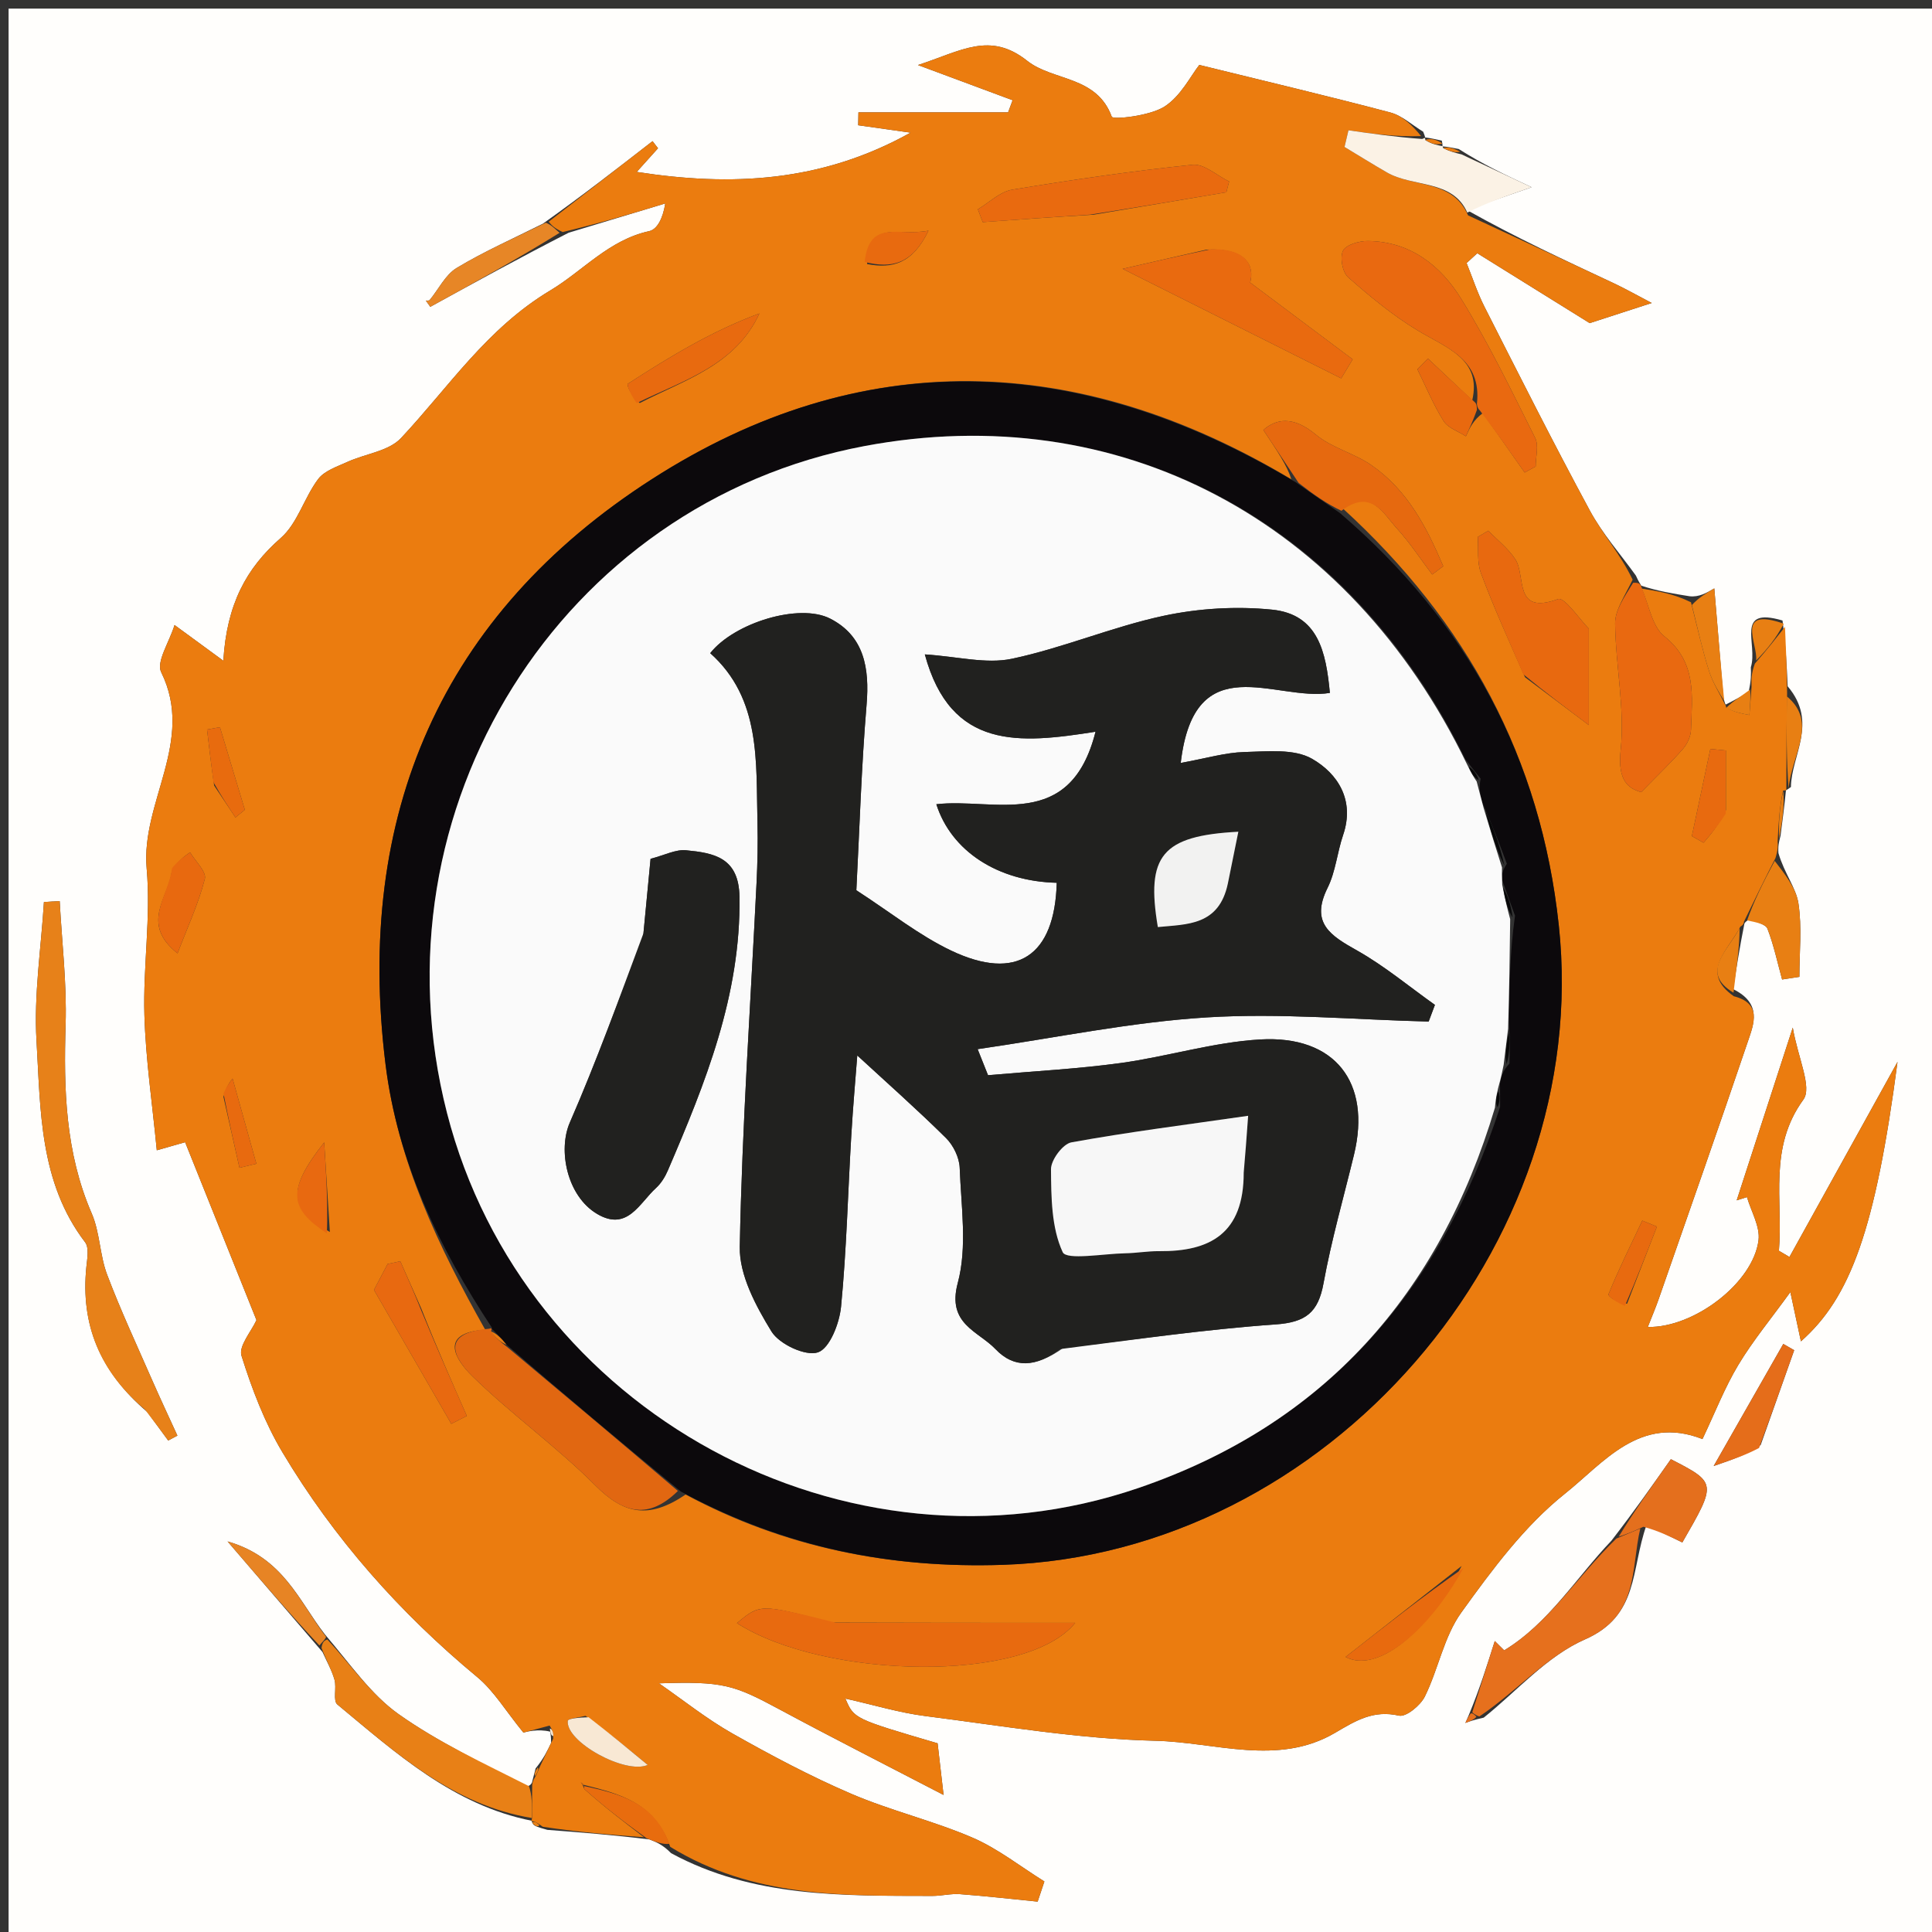 <svg version="1.1" id="Layer_1" xmlns="http://www.w3.org/2000/svg" xmlns:xlink="http://www.w3.org/1999/xlink" x="0px" y="0px"
	 width="100%" viewBox="0 0 225 225" enable-background="new 0 0 225 225" xml:space="preserve">
<rect x="0" y="0" width="225" height="225" fill="#333333" stroke="none"/>
<path fill="#FFFEFC" opacity="1" stroke="none" 
	d="
M1,84 
	C1,56 1,28.5 1,1 
	C76,1 151,1 226,1 
	C226,76 226,151 226,226 
	C151,226 76,226 1,226 
	C1,178.833 1,131.667 1,84 
M167.912,16.38 
	C167.263,16.234 166.614,16.089 165.958,16.003 
	C165.958,16.003 166.016,16.015 165.742,15.339 
	C164.471,14.572 163.29,13.462 161.913,13.098 
	C154.678,11.186 147.393,9.463 139.67,7.562 
	C138.682,8.81 137.52,11.196 135.611,12.416 
	C133.904,13.508 129.612,13.962 129.475,13.591 
	C127.713,8.79 122.632,9.461 119.635,7.086 
	C115.281,3.636 111.973,5.921 106.906,7.574 
	C111.503,9.283 114.716,10.478 117.928,11.672 
	C117.753,12.144 117.577,12.616 117.402,13.088 
	C111.592,13.088 105.782,13.088 99.972,13.088 
	C99.963,13.587 99.954,14.087 99.945,14.586 
	C101.842,14.854 103.74,15.122 106.045,15.448 
	C95.673,21.237 85.143,21.732 74.154,20.022 
	C74.941,19.147 75.787,18.207 76.633,17.266 
	C76.421,16.991 76.208,16.716 75.995,16.44 
	C71.964,19.567 67.933,22.694 63.233,26.046 
	C59.868,27.738 56.405,29.266 53.188,31.203 
	C51.867,31.999 51.083,33.682 50.037,34.947 
	C49.967,35.032 49.745,34.991 49.593,35.008 
	C49.679,35.128 49.765,35.248 50.112,35.734 
	C55.212,32.934 60.357,30.11 66.222,27.104 
	C69.975,25.967 73.727,24.83 77.479,23.693 
	C77.187,25.517 76.505,26.722 75.604,26.918 
	C70.91,27.942 67.897,31.542 64.096,33.818 
	C56.7,38.244 52.273,45.072 46.701,51.022 
	C45.27,52.55 42.548,52.84 40.463,53.793 
	C39.256,54.345 37.782,54.822 37.049,55.799 
	C35.425,57.963 34.652,60.946 32.705,62.649 
	C28.651,66.194 26.409,70.4 26.01,76.95 
	C23.815,75.344 22.386,74.298 20.327,72.79 
	C19.705,74.812 18.173,77.076 18.772,78.288 
	C22.741,86.325 16.388,93.415 17.082,101.157 
	C17.587,106.789 16.65,112.536 16.817,118.218 
	C16.969,123.397 17.74,128.557 18.261,133.961 
	C18.963,133.761 20.412,133.349 21.56,133.022 
	C24.451,140.231 27.242,147.189 29.868,153.738 
	C29.275,155.051 27.771,156.76 28.124,157.888 
	C29.338,161.76 30.82,165.657 32.892,169.131 
	C38.886,179.181 46.56,187.836 55.59,195.322 
	C57.529,196.93 58.884,199.242 60.954,201.775 
	C61.293,201.685 62.652,201.322 64.062,201.664 
	C64.115,201.894 64.168,202.123 64.185,202.971 
	C63.754,203.883 63.323,204.796 62.376,205.95 
	C62.287,206.296 62.198,206.642 61.99,207.454 
	C61.99,207.454 61.976,207.936 61.236,208.097 
	C56.259,205.311 51.019,202.895 46.396,199.61 
	C43.199,197.34 40.854,193.871 37.824,190.324 
	C34.818,186.475 33.008,181.388 26.5,179.513 
	C30.518,184.195 33.797,188.015 37.561,192.396 
	C38.04,193.47 38.642,194.509 38.958,195.629 
	C39.221,196.561 38.756,198.063 39.286,198.501 
	C46.134,204.173 52.785,210.23 61.949,212.05 
	C61.949,212.05 61.855,212.088 62.106,212.474 
	C62.347,212.701 62.632,212.79 63.749,213.106 
	C67.501,213.393 71.253,213.681 75.636,214.219 
	C76.406,214.52 77.177,214.82 78.155,215.82 
	C87.715,221.008 98.166,220.771 108.57,220.8 
	C109.648,220.803 110.737,220.512 111.803,220.592 
	C114.822,220.817 117.831,221.163 120.844,221.462 
	C121.106,220.679 121.368,219.896 121.629,219.113 
	C118.84,217.38 116.209,215.281 113.226,213.999 
	C108.648,212.03 103.722,210.873 99.142,208.908 
	C94.394,206.871 89.8,204.427 85.296,201.882 
	C82.303,200.19 79.587,198.006 76.747,196.042 
	C84.216,195.783 85.482,196.226 90.767,199.068 
	C97.031,202.436 103.377,205.652 109.888,209.039 
	C109.6,206.549 109.394,204.767 109.193,203.025 
	C99.451,200.163 99.451,200.163 98.455,197.817 
	C101.795,198.564 104.743,199.467 107.757,199.851 
	C116.68,200.985 125.614,202.518 134.572,202.73 
	C141.521,202.895 148.828,205.721 155.493,201.798 
	C157.93,200.365 159.945,199.127 162.927,199.803 
	C163.751,199.989 165.424,198.616 165.937,197.578 
	C167.513,194.383 168.157,190.603 170.186,187.786 
	C173.764,182.816 177.547,177.7 182.273,173.937 
	C186.727,170.39 190.989,164.729 198.269,167.595 
	C199.725,164.529 200.852,161.613 202.435,158.971 
	C204.123,156.156 206.243,153.6 208.504,150.475 
	C208.954,152.573 209.32,154.28 209.734,156.213 
	C215.507,151.119 218.408,143.207 220.984,123.668 
	C216.789,131.242 212.594,138.815 208.399,146.388 
	C207.99,146.147 207.581,145.905 207.173,145.664 
	C207.654,139.761 205.93,133.679 210.021,128.059 
	C211.064,126.626 209.388,123.214 208.785,119.677 
	C206.281,127.391 204.268,133.59 202.255,139.79 
	C202.654,139.664 203.053,139.539 203.452,139.414 
	C203.936,141.09 204.994,142.838 204.798,144.43 
	C204.187,149.377 197.314,154.646 191.902,154.54 
	C192.347,153.403 192.798,152.355 193.172,151.281 
	C196.662,141.264 200.182,131.257 203.583,121.21 
	C204.249,119.245 205.226,116.862 201.842,115.194 
	C202.214,112.795 202.585,110.397 203.13,107.685 
	C203.13,107.685 203.103,107.328 203.832,107.051 
	C204.526,107.412 205.628,107.616 205.839,108.164 
	C206.574,110.069 207,112.093 207.544,114.072 
	C208.215,113.969 208.885,113.866 209.556,113.762 
	C209.556,110.904 209.87,107.998 209.444,105.204 
	C209.167,103.389 207.812,101.737 207.118,99.358 
	C207.086,98.909 207.055,98.459 207.359,97.338 
	C207.589,95.567 207.819,93.797 207.994,92.011 
	C207.994,92.011 208.033,92.052 208.572,91.652 
	C208.609,87.966 211.782,84.157 208.19,79.925 
	C208.087,77.618 207.983,75.312 207.591,72.263 
	C201.964,70.616 204.757,75.017 203.901,77.711 
	C203.929,78.472 203.957,79.233 203.63,80.622 
	C202.736,81.124 201.842,81.626 200.975,82.054 
	C200.975,82.054 200.897,82.042 200.706,81.229 
	C200.354,77.012 200.003,72.796 199.647,68.525 
	C198.764,69.041 197.869,69.564 196.768,69.439 
	C194.91,69.141 193.051,68.844 191.136,68.208 
	C191.036,67.987 190.87,67.839 190.518,67.038 
	C188.711,64.52 186.612,62.16 185.15,59.456 
	C180.918,51.626 176.916,43.67 172.884,35.733 
	C172.055,34.101 171.487,32.337 170.799,30.634 
	C171.214,30.253 171.63,29.872 172.045,29.491 
	C176.388,32.192 180.731,34.893 185.135,37.632 
	C186.993,37.029 189.324,36.273 192.361,35.287 
	C190.638,34.386 189.316,33.633 187.943,32.988 
	C182.294,30.335 176.63,27.714 170.793,24.438 
	C173.021,23.663 175.248,22.889 178.369,21.803 
	C175.251,20.342 172.733,19.161 169.883,17.354 
	C169.239,17.224 168.594,17.094 167.971,17.043 
	C167.971,17.043 168.053,17.036 167.912,16.38 
M172.795,200.035 
	C176.691,196.923 180.169,192.86 184.581,190.926 
	C190.914,188.149 189.903,182.783 191.755,177.605 
	C193.144,178.282 194.533,178.959 195.924,179.632 
	C199.924,172.69 199.924,172.69 194.589,169.938 
	C192.464,172.953 190.334,175.976 187.666,179.428 
	C183.553,183.743 180.335,189.076 175.176,192.2 
	C174.811,191.838 174.446,191.476 174.081,191.114 
	C173.207,193.882 172.332,196.651 171.062,199.725 
	C170.927,200.035 170.791,200.345 170.656,200.655 
	C171.138,200.477 171.62,200.298 172.795,200.035 
M17.153,164.443 
	C17.965,165.55 18.777,166.657 19.589,167.764 
	C19.946,167.574 20.303,167.383 20.661,167.193 
	C19.675,165.031 18.661,162.882 17.709,160.706 
	C15.928,156.634 14.046,152.598 12.475,148.445 
	C11.613,146.166 11.641,143.531 10.679,141.311 
	C7.605,134.221 7.41,126.85 7.642,119.306 
	C7.789,114.529 7.207,109.729 6.952,104.939 
	C6.34,104.975 5.728,105.01 5.117,105.046 
	C4.787,110.433 3.932,115.851 4.251,121.199 
	C4.732,129.283 4.565,137.667 9.914,144.675 
	C10.402,145.314 10.152,146.612 10.055,147.584 
	C9.399,154.194 11.543,159.649 17.153,164.443 
M205.048,168.281 
	C206.348,164.601 207.649,160.922 208.95,157.243 
	C208.527,157 208.104,156.758 207.681,156.515 
	C205.193,160.879 202.705,165.243 199.576,170.729 
	C202.057,169.876 203.364,169.426 205.048,168.281 
z"/>
<path fill="#EB7C0F" opacity="1" stroke="none" 
	d="
M207.023,98.01 
	C207.055,98.459 207.086,98.909 206.769,99.933 
	C205.315,102.781 204.209,105.055 203.103,107.328 
	C203.103,107.328 203.13,107.685 202.685,107.916 
	C201.221,110.735 197.935,113.233 201.922,116.023 
	C205.226,116.862 204.249,119.245 203.583,121.21 
	C200.182,131.257 196.662,141.264 193.172,151.281 
	C192.798,152.355 192.347,153.403 191.902,154.54 
	C197.314,154.646 204.187,149.377 204.798,144.43 
	C204.994,142.838 203.936,141.09 203.452,139.414 
	C203.053,139.539 202.654,139.664 202.255,139.79 
	C204.268,133.59 206.281,127.391 208.785,119.677 
	C209.388,123.214 211.064,126.626 210.021,128.059 
	C205.93,133.679 207.654,139.761 207.173,145.664 
	C207.581,145.905 207.99,146.147 208.399,146.388 
	C212.594,138.815 216.789,131.242 220.984,123.668 
	C218.408,143.207 215.507,151.119 209.734,156.213 
	C209.32,154.28 208.954,152.573 208.504,150.475 
	C206.243,153.6 204.123,156.156 202.435,158.971 
	C200.852,161.613 199.725,164.529 198.269,167.595 
	C190.989,164.729 186.727,170.39 182.273,173.937 
	C177.547,177.7 173.764,182.816 170.186,187.786 
	C168.157,190.603 167.513,194.383 165.937,197.578 
	C165.424,198.616 163.751,199.989 162.927,199.803 
	C159.945,199.127 157.93,200.365 155.493,201.798 
	C148.828,205.721 141.521,202.895 134.572,202.73 
	C125.614,202.518 116.68,200.985 107.757,199.851 
	C104.743,199.467 101.795,198.564 98.455,197.817 
	C99.451,200.163 99.451,200.163 109.193,203.025 
	C109.394,204.767 109.6,206.549 109.888,209.039 
	C103.377,205.652 97.031,202.436 90.767,199.068 
	C85.482,196.226 84.216,195.783 76.747,196.042 
	C79.587,198.006 82.303,200.19 85.296,201.882 
	C89.8,204.427 94.394,206.871 99.142,208.908 
	C103.722,210.873 108.648,212.03 113.226,213.999 
	C116.209,215.281 118.84,217.38 121.629,219.113 
	C121.368,219.896 121.106,220.679 120.844,221.462 
	C117.831,221.163 114.822,220.817 111.803,220.592 
	C110.737,220.512 109.648,220.803 108.57,220.8 
	C98.166,220.771 87.715,221.008 78.06,215.086 
	C76.167,209.849 72.098,208.903 67.95,207.855 
	C67.807,207.669 67.72,207.621 67.633,207.572 
	C67.753,207.717 67.873,207.861 68.047,208.353 
	C70.402,210.457 72.703,212.213 75.004,213.969 
	C71.253,213.681 67.501,213.393 63.218,212.745 
	C62.447,212.179 62.17,212.081 61.855,212.088 
	C61.855,212.088 61.949,212.05 61.955,211.676 
	C61.966,210.179 61.971,209.058 61.976,207.936 
	C61.976,207.936 61.99,207.454 62.259,207.063 
	C62.648,206.35 62.77,206.029 62.891,205.708 
	C63.323,204.796 63.754,203.883 64.421,202.488 
	C64.441,201.657 64.226,201.308 64.011,200.959 
	C62.652,201.322 61.293,201.685 60.954,201.775 
	C58.884,199.242 57.529,196.93 55.59,195.322 
	C46.56,187.836 38.886,179.181 32.892,169.131 
	C30.82,165.657 29.338,161.76 28.124,157.888 
	C27.771,156.76 29.275,155.051 29.868,153.738 
	C27.242,147.189 24.451,140.231 21.56,133.022 
	C20.412,133.349 18.963,133.761 18.261,133.961 
	C17.74,128.557 16.969,123.397 16.817,118.218 
	C16.65,112.536 17.587,106.789 17.082,101.157 
	C16.388,93.415 22.741,86.325 18.772,78.288 
	C18.173,77.076 19.705,74.812 20.327,72.79 
	C22.386,74.298 23.815,75.344 26.01,76.95 
	C26.409,70.4 28.651,66.194 32.705,62.649 
	C34.652,60.946 35.425,57.963 37.049,55.799 
	C37.782,54.822 39.256,54.345 40.463,53.793 
	C42.548,52.84 45.27,52.55 46.701,51.022 
	C52.273,45.072 56.7,38.244 64.096,33.818 
	C67.897,31.542 70.91,27.942 75.604,26.918 
	C76.505,26.722 77.187,25.517 77.479,23.693 
	C73.727,24.83 69.975,25.967 65.532,27.024 
	C64.528,26.569 64.215,26.195 63.903,25.821 
	C67.933,22.694 71.964,19.567 75.995,16.44 
	C76.208,16.716 76.421,16.991 76.633,17.266 
	C75.787,18.207 74.941,19.147 74.154,20.022 
	C85.143,21.732 95.673,21.237 106.045,15.448 
	C103.74,15.122 101.842,14.854 99.945,14.586 
	C99.954,14.087 99.963,13.587 99.972,13.088 
	C105.782,13.088 111.592,13.088 117.402,13.088 
	C117.577,12.616 117.753,12.144 117.928,11.672 
	C114.716,10.478 111.503,9.283 106.906,7.574 
	C111.973,5.921 115.281,3.636 119.635,7.086 
	C122.632,9.461 127.713,8.79 129.475,13.591 
	C129.612,13.962 133.904,13.508 135.611,12.416 
	C137.52,11.196 138.682,8.81 139.67,7.562 
	C147.393,9.463 154.678,11.186 161.913,13.098 
	C163.29,13.462 164.471,14.572 165.496,15.846 
	C162.514,15.96 159.778,15.567 157.042,15.174 
	C156.888,15.82 156.735,16.467 156.581,17.114 
	C158.227,18.106 159.856,19.127 161.522,20.084 
	C164.613,21.858 169.164,20.873 170.971,25.082 
	C176.63,27.714 182.294,30.335 187.943,32.988 
	C189.316,33.633 190.638,34.386 192.361,35.287 
	C189.324,36.273 186.993,37.029 185.135,37.632 
	C180.731,34.893 176.388,32.192 172.045,29.491 
	C171.63,29.872 171.214,30.253 170.799,30.634 
	C171.487,32.337 172.055,34.101 172.884,35.733 
	C176.916,43.67 180.918,51.626 185.15,59.456 
	C186.612,62.16 188.711,64.52 190.135,67.507 
	C189.167,69.524 188.075,71.078 188.094,72.618 
	C188.155,77.547 189.248,82.536 188.738,87.375 
	C188.355,91.015 189.714,91.843 191.14,92.252 
	C193.231,90.107 194.703,88.711 196.023,87.184 
	C196.521,86.607 196.909,85.734 196.933,84.983 
	C197.061,81.062 197.635,77.141 193.828,74.105 
	C192.388,72.957 192.039,70.439 191.192,68.546 
	C193.051,68.844 194.91,69.141 196.93,70.139 
	C197.729,73.282 198.273,75.755 199.038,78.158 
	C199.47,79.513 200.266,80.751 200.897,82.042 
	C200.897,82.042 200.975,82.054 201.034,82.414 
	C201.974,82.94 202.855,83.105 203.735,83.27 
	C203.819,82.178 203.902,81.086 203.985,79.994 
	C203.957,79.233 203.929,78.472 204.373,77.282 
	C205.857,75.571 206.868,74.289 207.88,73.006 
	C207.983,75.312 208.087,77.618 208.125,80.756 
	C208.051,85.075 208.042,88.564 208.033,92.052 
	C208.033,92.052 207.994,92.011 207.653,92.079 
	C207.216,94.102 207.119,96.056 207.023,98.01 
M172.692,48.105 
	C174.315,50.413 175.939,52.72 177.562,55.027 
	C177.989,54.794 178.417,54.561 178.844,54.327 
	C178.844,53.206 179.229,51.891 178.78,50.994 
	C176.047,45.532 173.379,40.008 170.181,34.817 
	C167.789,30.934 164.232,28.108 159.287,28.066 
	C158.284,28.057 156.758,28.5 156.407,29.201 
	C156.02,29.974 156.34,31.707 156.999,32.287 
	C159.552,34.536 162.211,36.743 165.115,38.491 
	C168.53,40.545 172.571,41.836 171.456,46.616 
	C169.737,44.998 168.018,43.379 166.299,41.76 
	C165.887,42.173 165.476,42.585 165.065,42.998 
	C166.063,45.022 166.926,47.131 168.12,49.033 
	C168.632,49.847 169.832,50.229 170.719,50.807 
	C171.145,49.868 171.572,48.93 172.692,48.105 
M150.389,55.82 
	C125.56,40.971 100.225,40.189 75.906,55.812 
	C51.432,71.536 41.297,94.919 44.9,123.962 
	C46.303,135.274 51.098,145.257 56.507,154.852 
	C50.948,155.236 53.129,158.437 55.005,160.27 
	C59.575,164.737 64.847,168.492 69.354,173.014 
	C72.67,176.341 75.573,176.951 79.848,174.053 
	C91.403,180.248 103.698,182.67 116.813,182.239 
	C154.527,181.001 185.562,145.245 181.536,107.752 
	C179.438,88.219 170.823,72.421 156.396,59.223 
	C159.674,56.871 161.082,59.783 162.732,61.6 
	C164.225,63.243 165.45,65.128 166.794,66.907 
	C167.222,66.584 167.65,66.262 168.078,65.94 
	C166.167,61.438 163.936,57.086 159.686,54.154 
	C157.682,52.772 155.098,52.162 153.257,50.627 
	C150.534,48.354 148.572,48.811 147.127,50.077 
	C148.74,52.49 149.905,54.232 150.389,55.82 
M96.897,188.963 
	C88.526,186.774 88.526,186.774 85.824,189.029 
	C95.998,195.546 119.523,196.085 125.218,188.994 
	C115.614,188.994 106.706,188.994 96.897,188.963 
M177.6,78.87 
	C180.082,80.732 182.565,82.593 185.033,84.443 
	C185.033,80.94 185.033,77.068 185.033,73.216 
	C184.023,72.204 182.194,69.498 181.454,69.768 
	C176.21,71.685 177.744,67.095 176.484,65.154 
	C175.663,63.888 174.396,62.912 173.328,61.806 
	C172.918,62.049 172.508,62.292 172.099,62.535 
	C172.203,63.946 171.995,65.473 172.47,66.745 
	C173.913,70.616 175.62,74.388 177.6,78.87 
M140.528,29.069 
	C137.44,29.775 134.351,30.481 130.736,31.308 
	C139.801,35.849 147.999,39.955 156.197,44.061 
	C156.642,43.323 157.087,42.585 157.532,41.847 
	C153.766,39.027 149.999,36.206 145.592,32.906 
	C146.107,31.028 145.216,28.859 140.528,29.069 
M127.38,25 
	C132.526,24.132 137.672,23.264 142.818,22.396 
	C142.927,21.977 143.035,21.557 143.143,21.138 
	C141.724,20.448 140.231,19.05 138.896,19.188 
	C131.864,19.915 124.855,20.934 117.878,22.09 
	C116.459,22.325 115.209,23.585 113.882,24.372 
	C114.071,24.871 114.261,25.37 114.451,25.869 
	C118.454,25.58 122.456,25.29 127.38,25 
M74.51,46.938 
	C79.705,44.239 85.655,42.556 88.437,36.508 
	C82.882,38.565 77.961,41.565 73.122,44.694 
	C72.937,44.813 73.553,46.171 74.51,46.938 
M49.044,152.348 
	C48.236,150.528 47.428,148.708 46.62,146.887 
	C46.128,146.992 45.636,147.096 45.143,147.2 
	C44.424,148.566 43.705,149.933 43.552,150.224 
	C46.918,156.053 49.737,160.935 52.557,165.818 
	C53.159,165.512 53.762,165.206 54.365,164.9 
	C52.633,160.971 50.901,157.042 49.044,152.348 
M170.219,182.372 
	C165.793,185.843 161.367,189.313 156.706,192.968 
	C160.312,194.893 166.247,190.203 170.219,182.372 
M20.003,101.494 
	C19.647,104.491 16.283,107.552 20.676,111.026 
	C21.859,107.935 23.124,105.213 23.855,102.354 
	C24.067,101.523 22.749,100.301 22.133,99.259 
	C21.442,99.744 20.751,100.228 20.003,101.494 
M38.417,143.479 
	C38.196,140.001 37.976,136.523 37.755,133.045 
	C33.379,138.616 33.656,140.725 38.417,143.479 
M200.994,94.348 
	C200.994,92.031 200.994,89.715 200.994,87.399 
	C200.392,87.34 199.79,87.28 199.188,87.221 
	C198.47,90.604 197.752,93.987 197.033,97.37 
	C197.487,97.628 197.941,97.886 198.394,98.144 
	C199.251,97.147 200.108,96.149 200.994,94.348 
M189.491,151.825 
	C190.649,148.834 191.807,145.843 192.965,142.851 
	C192.397,142.618 191.828,142.385 191.26,142.152 
	C189.919,144.992 188.523,147.808 187.33,150.708 
	C187.22,150.976 188.404,151.775 189.491,151.825 
M68.192,199.828 
	C67.472,200.016 66.157,200.136 66.126,200.404 
	C65.845,202.849 72.84,206.686 75.429,205.543 
	C73.248,203.738 71.081,201.945 68.192,199.828 
M24.939,91.486 
	C25.767,92.724 26.594,93.962 27.421,95.201 
	C27.785,94.904 28.149,94.607 28.513,94.31 
	C27.547,91.103 26.581,87.896 25.615,84.689 
	C25.113,84.779 24.612,84.87 24.111,84.96 
	C24.335,86.879 24.559,88.797 24.939,91.486 
M100.98,30.751 
	C103.896,31.312 106.262,30.742 108.129,26.862 
	C104.714,27.57 101.253,25.435 100.98,30.751 
M26.022,127.735 
	C26.644,130.49 27.266,133.245 27.887,136 
	C28.544,135.842 29.2,135.685 29.856,135.527 
	C28.932,132.221 28.009,128.916 27.085,125.61 
	C26.736,126.061 26.386,126.511 26.022,127.735 
M172.483,179.591 
	C172.483,179.591 172.416,179.479 172.483,179.591 
z"/>
<path fill="#E78119" opacity="1" stroke="none" 
	d="
M16.903,164.18 
	C11.543,159.649 9.399,154.194 10.055,147.584 
	C10.152,146.612 10.402,145.314 9.914,144.675 
	C4.565,137.667 4.732,129.283 4.251,121.199 
	C3.932,115.851 4.787,110.433 5.117,105.046 
	C5.728,105.01 6.34,104.975 6.952,104.939 
	C7.207,109.729 7.789,114.529 7.642,119.306 
	C7.41,126.85 7.605,134.221 10.679,141.311 
	C11.641,143.531 11.613,146.166 12.475,148.445 
	C14.046,152.598 15.928,156.634 17.709,160.706 
	C18.661,162.882 19.675,165.031 20.661,167.193 
	C20.303,167.383 19.946,167.574 19.589,167.764 
	C18.777,166.657 17.965,165.55 16.903,164.18 
z"/>
<path fill="#E96910" opacity="1" stroke="none" 
	d="
M191.164,68.377 
	C192.039,70.439 192.388,72.957 193.828,74.105 
	C197.635,77.141 197.061,81.062 196.933,84.983 
	C196.909,85.734 196.521,86.607 196.023,87.184 
	C194.703,88.711 193.231,90.107 191.14,92.252 
	C189.714,91.843 188.355,91.015 188.738,87.375 
	C189.248,82.536 188.155,77.547 188.094,72.618 
	C188.075,71.078 189.167,69.524 190.194,67.871 
	C190.87,67.839 191.036,67.987 191.164,68.377 
z"/>
<path fill="#E6701D" opacity="1" stroke="none" 
	d="
M171.458,199.419 
	C172.332,196.651 173.207,193.882 174.081,191.114 
	C174.446,191.476 174.811,191.838 175.176,192.2 
	C180.335,189.076 183.553,183.743 188.236,179.181 
	C189.547,178.626 190.288,178.317 191.029,178.008 
	C189.903,182.783 190.914,188.149 184.581,190.926 
	C180.169,192.86 176.691,196.923 172.293,199.897 
	C171.791,199.759 171.458,199.419 171.458,199.419 
z"/>
<path fill="#E88016" opacity="1" stroke="none" 
	d="
M61.606,208.017 
	C61.971,209.058 61.966,210.179 61.934,211.722 
	C52.785,210.23 46.134,204.173 39.286,198.501 
	C38.756,198.063 39.221,196.561 38.958,195.629 
	C38.642,194.509 38.04,193.47 37.441,191.911 
	C37.545,191.189 37.814,191.026 38.129,190.938 
	C40.854,193.871 43.199,197.34 46.396,199.61 
	C51.019,202.895 56.259,205.311 61.606,208.017 
z"/>
<path fill="#FBF2E5" opacity="1" stroke="none" 
	d="
M170.882,24.76 
	C169.164,20.873 164.613,21.858 161.522,20.084 
	C159.856,19.127 158.227,18.106 156.581,17.114 
	C156.735,16.467 156.888,15.82 157.042,15.174 
	C159.778,15.567 162.514,15.96 165.633,16.184 
	C166.016,16.015 165.958,16.003 165.994,16.319 
	C166.704,16.769 167.379,16.902 168.053,17.036 
	C168.053,17.036 167.971,17.043 168.094,17.27 
	C168.882,17.658 169.548,17.819 170.214,17.98 
	C172.733,19.161 175.251,20.342 178.369,21.803 
	C175.248,22.889 173.021,23.663 170.882,24.76 
z"/>
<path fill="#E46F1D" opacity="1" stroke="none" 
	d="
M191.392,177.806 
	C190.288,178.317 189.547,178.626 188.505,178.966 
	C190.334,175.976 192.464,172.953 194.589,169.938 
	C199.924,172.69 199.924,172.69 195.923,179.634 
	C194.533,178.959 193.144,178.282 191.392,177.806 
z"/>
<path fill="#E78626" opacity="1" stroke="none" 
	d="
M63.568,25.933 
	C64.215,26.195 64.528,26.569 65.171,27.114 
	C60.357,30.11 55.212,32.934 50.112,35.734 
	C49.765,35.248 49.679,35.128 49.593,35.008 
	C49.745,34.991 49.967,35.032 50.037,34.947 
	C51.083,33.682 51.867,31.999 53.188,31.203 
	C56.405,29.266 59.868,27.738 63.568,25.933 
z"/>
<path fill="#E87F13" opacity="1" stroke="none" 
	d="
M203.468,107.19 
	C204.209,105.055 205.315,102.781 206.681,100.26 
	C207.812,101.737 209.167,103.389 209.444,105.204 
	C209.87,107.998 209.556,110.904 209.556,113.762 
	C208.885,113.866 208.215,113.969 207.544,114.072 
	C207,112.093 206.574,110.069 205.839,108.164 
	C205.628,107.616 204.526,107.412 203.468,107.19 
z"/>
<path fill="#E56D1A" opacity="1" stroke="none" 
	d="
M204.86,168.628 
	C203.364,169.426 202.057,169.876 199.576,170.729 
	C202.705,165.243 205.193,160.879 207.681,156.515 
	C208.104,156.758 208.527,157 208.95,157.243 
	C207.649,160.922 206.348,164.601 204.86,168.628 
z"/>
<path fill="#E78424" opacity="1" stroke="none" 
	d="
M37.976,190.631 
	C37.814,191.026 37.545,191.189 37.199,191.631 
	C33.797,188.015 30.518,184.195 26.5,179.513 
	C33.008,181.388 34.818,186.475 37.976,190.631 
z"/>
<path fill="#E86C0E" opacity="1" stroke="none" 
	d="
M68.006,207.993 
	C72.098,208.903 76.167,209.849 77.957,214.736 
	C77.177,214.82 76.406,214.52 75.32,214.094 
	C72.703,212.213 70.402,210.457 68.051,208.35 
	C68,208 68.006,207.993 68.006,207.993 
z"/>
<path fill="#E87F13" opacity="1" stroke="none" 
	d="
M200.802,81.635 
	C200.266,80.751 199.47,79.513 199.038,78.158 
	C198.273,75.755 197.729,73.282 197.034,70.462 
	C197.869,69.564 198.764,69.041 199.647,68.525 
	C200.003,72.796 200.354,77.012 200.802,81.635 
z"/>
<path fill="#E87F13" opacity="1" stroke="none" 
	d="
M208.303,91.852 
	C208.042,88.564 208.051,85.075 208.098,81.102 
	C211.782,84.157 208.609,87.966 208.303,91.852 
z"/>
<path fill="#E87F13" opacity="1" stroke="none" 
	d="
M201.882,115.608 
	C197.935,113.233 201.221,110.735 202.598,108.072 
	C202.585,110.397 202.214,112.795 201.882,115.608 
z"/>
<path fill="#E87F13" opacity="1" stroke="none" 
	d="
M207.736,72.635 
	C206.868,74.289 205.857,75.571 204.516,76.928 
	C204.757,75.017 201.964,70.616 207.736,72.635 
z"/>
<path fill="#E87F13" opacity="1" stroke="none" 
	d="
M207.191,97.674 
	C207.119,96.056 207.216,94.102 207.68,92.087 
	C207.819,93.797 207.589,95.567 207.191,97.674 
z"/>
<path fill="#E87F13" opacity="1" stroke="none" 
	d="
M203.808,80.308 
	C203.902,81.086 203.819,82.178 203.735,83.27 
	C202.855,83.105 201.974,82.94 201.021,82.451 
	C201.842,81.626 202.736,81.124 203.808,80.308 
z"/>
<path fill="#EB7C0F" opacity="1" stroke="none" 
	d="
M170.049,17.667 
	C169.548,17.819 168.882,17.658 168.083,17.231 
	C168.594,17.094 169.239,17.224 170.049,17.667 
z"/>
<path fill="#E6701D" opacity="1" stroke="none" 
	d="
M171.946,199.939 
	C171.62,200.298 171.138,200.477 170.656,200.655 
	C170.791,200.345 170.927,200.035 171.26,199.572 
	C171.458,199.419 171.791,199.759 171.946,199.939 
z"/>
<path fill="#EB7C0F" opacity="1" stroke="none" 
	d="
M167.983,16.708 
	C167.379,16.902 166.704,16.769 165.997,16.29 
	C166.614,16.089 167.263,16.234 167.983,16.708 
z"/>
<path fill="#F8E8D4" opacity="1" stroke="none" 
	d="
M64.036,201.311 
	C64.226,201.308 64.441,201.657 64.438,202.18 
	C64.168,202.123 64.115,201.894 64.036,201.311 
z"/>
<path fill="#E88016" opacity="1" stroke="none" 
	d="
M62.634,205.829 
	C62.77,206.029 62.648,206.35 62.318,206.829 
	C62.198,206.642 62.287,206.296 62.634,205.829 
z"/>
<path fill="#E88016" opacity="1" stroke="none" 
	d="
M61.981,212.281 
	C62.17,212.081 62.447,212.179 62.823,212.562 
	C62.632,212.79 62.347,212.701 61.981,212.281 
z"/>
<path fill="#0C090C" opacity="1" stroke="none" 
	d="
M156.054,59.753 
	C170.823,72.421 179.438,88.219 181.536,107.752 
	C185.562,145.245 154.527,181.001 116.813,182.239 
	C103.698,182.67 91.403,180.248 79.296,173.707 
	C72.188,167.868 65.631,162.375 58.986,156.602 
	C58.344,155.798 57.791,155.274 57.258,154.727 
	C57.278,154.704 57.304,154.648 57.304,154.648 
	C51.098,145.257 46.303,135.274 44.9,123.962 
	C41.297,94.919 51.432,71.536 75.906,55.812 
	C100.225,40.189 125.56,40.971 150.899,56.165 
	C152.958,57.591 154.506,58.672 156.054,59.753 
M172.434,90.682 
	C171.98,90.122 171.526,89.561 170.66,88.431 
	C157.024,60.386 130.206,46.402 100.689,51.946 
	C65.345,58.584 42.996,94.272 52.055,129.605 
	C60.987,164.44 98.563,184.917 132.564,173.297 
	C154.173,165.913 167.633,150.683 174.703,128.909 
	C174.702,128.234 174.702,127.559 174.691,126.151 
	C174.833,125.434 174.976,124.716 175.792,123.866 
	C175.828,122.566 175.865,121.266 175.73,119.058 
	C175.778,115.055 175.826,111.051 176.436,106.636 
	C175.993,105.425 175.551,104.213 174.901,102.36 
	C174.909,101.916 174.916,101.472 175.486,100.586 
	C174.664,98.391 173.841,96.195 172.629,93.471 
	C172.41,92.651 172.191,91.831 172.434,90.682 
z"/>
<path fill="#E96910" opacity="1" stroke="none" 
	d="
M172.002,47.012 
	C172.571,41.836 168.53,40.545 165.115,38.491 
	C162.211,36.743 159.552,34.536 156.999,32.287 
	C156.34,31.707 156.02,29.974 156.407,29.201 
	C156.758,28.5 158.284,28.057 159.287,28.066 
	C164.232,28.108 167.789,30.934 170.181,34.817 
	C173.379,40.008 176.047,45.532 178.78,50.994 
	C179.229,51.891 178.844,53.206 178.844,54.327 
	C178.417,54.561 177.989,54.794 177.562,55.027 
	C175.939,52.72 174.315,50.413 172.346,47.803 
	C172,47.501 172.002,47.012 172.002,47.012 
z"/>
<path fill="#E86A0F" opacity="1" stroke="none" 
	d="
M97.348,188.978 
	C106.706,188.994 115.614,188.994 125.218,188.994 
	C119.523,196.085 95.998,195.546 85.824,189.029 
	C88.526,186.774 88.526,186.774 97.348,188.978 
z"/>
<path fill="#E16711" opacity="1" stroke="none" 
	d="
M59.075,156.882 
	C65.631,162.375 72.188,167.868 78.947,173.636 
	C75.573,176.951 72.67,176.341 69.354,173.014 
	C64.847,168.492 59.575,164.737 55.005,160.27 
	C53.129,158.437 50.948,155.236 56.906,154.75 
	C57.304,154.648 57.278,154.704 57.196,155.04 
	C57.768,155.878 58.421,156.38 59.075,156.882 
z"/>
<path fill="#E8690F" opacity="1" stroke="none" 
	d="
M177.412,78.534 
	C175.62,74.388 173.913,70.616 172.47,66.745 
	C171.995,65.473 172.203,63.946 172.099,62.535 
	C172.508,62.292 172.918,62.049 173.328,61.806 
	C174.396,62.912 175.663,63.888 176.484,65.154 
	C177.744,67.095 176.21,71.685 181.454,69.768 
	C182.194,69.498 184.023,72.204 185.033,73.216 
	C185.033,77.068 185.033,80.94 185.033,84.443 
	C182.565,82.593 180.082,80.732 177.412,78.534 
z"/>
<path fill="#E96A0F" opacity="1" stroke="none" 
	d="
M140.933,29.045 
	C145.216,28.859 146.107,31.028 145.592,32.906 
	C149.999,36.206 153.766,39.027 157.532,41.847 
	C157.087,42.585 156.642,43.323 156.197,44.061 
	C147.999,39.955 139.801,35.849 130.736,31.308 
	C134.351,30.481 137.44,29.775 140.933,29.045 
z"/>
<path fill="#E96A0F" opacity="1" stroke="none" 
	d="
M126.919,25 
	C122.456,25.29 118.454,25.58 114.451,25.869 
	C114.261,25.37 114.071,24.871 113.882,24.372 
	C115.209,23.585 116.459,22.325 117.878,22.09 
	C124.855,20.934 131.864,19.915 138.896,19.188 
	C140.231,19.05 141.724,20.448 143.143,21.138 
	C143.035,21.557 142.927,21.977 142.818,22.396 
	C137.672,23.264 132.526,24.132 126.919,25 
z"/>
<path fill="#E6690F" opacity="1" stroke="none" 
	d="
M156.225,59.488 
	C154.506,58.672 152.958,57.591 151.24,56.242 
	C149.905,54.232 148.74,52.49 147.127,50.077 
	C148.572,48.811 150.534,48.354 153.257,50.627 
	C155.098,52.162 157.682,52.772 159.686,54.154 
	C163.936,57.086 166.167,61.438 168.078,65.94 
	C167.65,66.262 167.222,66.584 166.794,66.907 
	C165.45,65.128 164.225,63.243 162.732,61.6 
	C161.082,59.783 159.674,56.871 156.225,59.488 
z"/>
<path fill="#E86A0F" opacity="1" stroke="none" 
	d="
M74.153,46.945 
	C73.553,46.171 72.937,44.813 73.122,44.694 
	C77.961,41.565 82.882,38.565 88.437,36.508 
	C85.655,42.556 79.705,44.239 74.153,46.945 
z"/>
<path fill="#E86910" opacity="1" stroke="none" 
	d="
M49.107,152.73 
	C50.901,157.042 52.633,160.971 54.365,164.9 
	C53.762,165.206 53.159,165.512 52.557,165.818 
	C49.737,160.935 46.918,156.053 43.552,150.224 
	C43.705,149.933 44.424,148.566 45.143,147.2 
	C45.636,147.096 46.128,146.992 46.62,146.887 
	C47.428,148.708 48.236,150.528 49.107,152.73 
z"/>
<path fill="#E86A0E" opacity="1" stroke="none" 
	d="
M170.438,182.608 
	C166.247,190.203 160.312,194.893 156.706,192.968 
	C161.367,189.313 165.793,185.843 170.438,182.608 
z"/>
<path fill="#E8690F" opacity="1" stroke="none" 
	d="
M20.031,101.104 
	C20.751,100.228 21.442,99.744 22.133,99.259 
	C22.749,100.301 24.067,101.523 23.855,102.354 
	C23.124,105.213 21.859,107.935 20.676,111.026 
	C16.283,107.552 19.647,104.491 20.031,101.104 
z"/>
<path fill="#E86910" opacity="1" stroke="none" 
	d="
M38.073,143.638 
	C33.656,140.725 33.379,138.616 37.755,133.045 
	C37.976,136.523 38.196,140.001 38.073,143.638 
z"/>
<path fill="#E8690F" opacity="1" stroke="none" 
	d="
M171.729,46.814 
	C172.002,47.012 172,47.501 171.999,47.746 
	C171.572,48.93 171.145,49.868 170.719,50.807 
	C169.832,50.229 168.632,49.847 168.12,49.033 
	C166.926,47.131 166.063,45.022 165.065,42.998 
	C165.476,42.585 165.887,42.173 166.299,41.76 
	C168.018,43.379 169.737,44.998 171.729,46.814 
z"/>
<path fill="#E86A0F" opacity="1" stroke="none" 
	d="
M200.98,94.75 
	C200.108,96.149 199.251,97.147 198.394,98.144 
	C197.941,97.886 197.487,97.628 197.033,97.37 
	C197.752,93.987 198.47,90.604 199.188,87.221 
	C199.79,87.28 200.392,87.34 200.994,87.399 
	C200.994,89.715 200.994,92.031 200.98,94.75 
z"/>
<path fill="#E86A0F" opacity="1" stroke="none" 
	d="
M189.239,152.077 
	C188.404,151.775 187.22,150.976 187.33,150.708 
	C188.523,147.808 189.919,144.992 191.26,142.152 
	C191.828,142.385 192.397,142.618 192.965,142.851 
	C191.807,145.843 190.649,148.834 189.239,152.077 
z"/>
<path fill="#F8E8D4" opacity="1" stroke="none" 
	d="
M68.553,199.99 
	C71.081,201.945 73.248,203.738 75.429,205.543 
	C72.84,206.686 65.845,202.849 66.126,200.404 
	C66.157,200.136 67.472,200.016 68.553,199.99 
z"/>
<path fill="#E86B0E" opacity="1" stroke="none" 
	d="
M24.861,91.1 
	C24.559,88.797 24.335,86.879 24.111,84.96 
	C24.612,84.87 25.113,84.779 25.615,84.689 
	C26.581,87.896 27.547,91.103 28.513,94.31 
	C28.149,94.607 27.785,94.904 27.421,95.201 
	C26.594,93.962 25.767,92.724 24.861,91.1 
z"/>
<path fill="#E86A0F" opacity="1" stroke="none" 
	d="
M100.694,30.506 
	C101.253,25.435 104.714,27.57 108.129,26.862 
	C106.262,30.742 103.896,31.312 100.694,30.506 
z"/>
<path fill="#E86A0F" opacity="1" stroke="none" 
	d="
M26.029,127.348 
	C26.386,126.511 26.736,126.061 27.085,125.61 
	C28.009,128.916 28.932,132.221 29.856,135.527 
	C29.2,135.685 28.544,135.842 27.887,136 
	C27.266,133.245 26.644,130.49 26.029,127.348 
z"/>
<path fill="#E86A0E" opacity="1" stroke="none" 
	d="
M172.45,179.535 
	C172.416,179.479 172.483,179.591 172.45,179.535 
z"/>
<path fill="#E86C0E" opacity="1" stroke="none" 
	d="
M67.996,208.003 
	C67.873,207.861 67.753,207.717 67.633,207.572 
	C67.72,207.621 67.807,207.669 67.95,207.855 
	C68.006,207.993 68,208 67.996,208.003 
z"/>
<path fill="#FAFAFA" opacity="1" stroke="none" 
	d="
M175.875,107.048 
	C175.826,111.051 175.778,115.055 175.633,119.81 
	C175.396,121.707 175.257,122.853 175.118,123.999 
	C174.976,124.716 174.833,125.434 174.474,126.712 
	C174.206,127.848 174.154,128.423 174.102,128.999 
	C167.633,150.683 154.173,165.913 132.564,173.297 
	C98.563,184.917 60.987,164.44 52.055,129.605 
	C42.996,94.272 65.345,58.584 100.689,51.946 
	C130.206,46.402 157.024,60.386 170.847,89.006 
	C171.347,90.058 171.659,90.534 171.972,91.01 
	C172.191,91.831 172.41,92.651 172.789,94.113 
	C173.607,96.846 174.266,98.937 174.924,101.028 
	C174.916,101.472 174.909,101.916 174.949,103.03 
	C175.29,104.816 175.582,105.932 175.875,107.048 
M123.816,156.983 
	C132.062,156.029 140.29,154.82 148.563,154.241 
	C152.075,153.995 153.518,152.842 154.135,149.458 
	C155.056,144.412 156.479,139.459 157.688,134.467 
	C159.718,126.081 155.496,120.548 146.757,121.055 
	C141.305,121.372 135.947,123.054 130.502,123.801 
	C125.506,124.487 120.451,124.742 115.065,125.218 
	C114.734,124.389 114.161,122.95 113.856,122.183 
	C122.921,120.872 131.69,119.033 140.538,118.486 
	C149.11,117.956 157.764,118.755 166.382,118.97 
	C166.624,118.323 166.867,117.675 167.11,117.028 
	C164.104,114.894 161.244,112.498 158.049,110.699 
	C154.978,108.97 152.564,107.515 154.606,103.408 
	C155.546,101.52 155.728,99.27 156.42,97.24 
	C157.799,93.199 155.807,90.1 152.812,88.375 
	C150.708,87.162 147.567,87.517 144.9,87.583 
	C142.723,87.637 140.561,88.299 137.506,88.853 
	C139.106,75.162 148.54,81.735 154.876,80.696 
	C154.427,75.934 153.529,71.541 148.132,70.998 
	C143.971,70.579 139.579,70.844 135.487,71.723 
	C129.523,73.005 123.809,75.46 117.842,76.72 
	C114.837,77.354 111.509,76.455 107.704,76.21 
	C110.737,87.397 118.762,86.613 127.586,85.216 
	C124.639,96.906 115.762,92.88 109.045,93.66 
	C110.787,99.133 116.22,102.646 123.068,102.808 
	C122.84,111.33 118.414,114.336 110.782,110.711 
	C107.023,108.925 103.692,106.24 99.73,103.678 
	C100.096,96.664 100.313,89.349 100.921,82.067 
	C101.276,77.819 100.648,74.066 96.678,72.041 
	C93.089,70.209 85.523,72.518 82.711,76.066 
	C88.658,81.384 88.035,88.722 88.215,95.836 
	C88.274,98.164 88.221,100.501 88.107,102.828 
	C87.41,116.954 86.423,131.074 86.154,145.208 
	C86.092,148.503 88.027,152.093 89.842,155.058 
	C90.75,156.541 93.81,157.975 95.253,157.495 
	C96.624,157.039 97.759,154.119 97.948,152.18 
	C98.591,145.564 98.746,138.901 99.139,132.259 
	C99.345,128.773 99.658,125.293 99.838,122.918 
	C103.262,126.074 106.809,129.21 110.17,132.534 
	C111.029,133.384 111.723,134.813 111.766,136.003 
	C111.93,140.488 112.669,145.22 111.541,149.416 
	C110.253,154.206 113.915,154.999 115.938,157.121 
	C118.095,159.384 120.65,159.248 123.816,156.983 
M74.895,109.137 
	C72.08,116.345 69.456,123.637 66.364,130.724 
	C64.957,133.948 66.032,139.279 69.519,141.36 
	C73.05,143.467 74.457,140.121 76.401,138.352 
	C76.996,137.81 77.463,137.046 77.784,136.296 
	C82.157,126.105 86.286,115.892 86.12,104.453 
	C86.053,99.849 83.137,99.338 79.896,99.021 
	C78.692,98.904 77.409,99.592 75.765,100.016 
	C75.505,102.715 75.237,105.493 74.895,109.137 
z"/>
<path fill="#080809" opacity="1" stroke="none" 
	d="
M175.205,100.807 
	C174.266,98.937 173.607,96.846 172.984,94.378 
	C173.841,96.195 174.664,98.391 175.205,100.807 
z"/>
<path fill="#080809" opacity="1" stroke="none" 
	d="
M175.455,123.932 
	C175.257,122.853 175.396,121.707 175.718,120.264 
	C175.865,121.266 175.828,122.566 175.455,123.932 
z"/>
<path fill="#080809" opacity="1" stroke="none" 
	d="
M176.155,106.842 
	C175.582,105.932 175.29,104.816 175.053,103.351 
	C175.551,104.213 175.993,105.425 176.155,106.842 
z"/>
<path fill="#EB7C0F" opacity="1" stroke="none" 
	d="
M58.986,156.602 
	C58.421,156.38 57.768,155.878 57.176,155.063 
	C57.791,155.274 58.344,155.798 58.986,156.602 
z"/>
<path fill="#080809" opacity="1" stroke="none" 
	d="
M172.203,90.846 
	C171.659,90.534 171.347,90.058 171.053,89.291 
	C171.526,89.561 171.98,90.122 172.203,90.846 
z"/>
<path fill="#080809" opacity="1" stroke="none" 
	d="
M174.403,128.954 
	C174.154,128.423 174.206,127.848 174.479,127.078 
	C174.702,127.559 174.702,128.234 174.403,128.954 
z"/>
<path fill="#21211F" opacity="1" stroke="none" 
	d="
M123.441,157.116 
	C120.65,159.248 118.095,159.384 115.938,157.121 
	C113.915,154.999 110.253,154.206 111.541,149.416 
	C112.669,145.22 111.93,140.488 111.766,136.003 
	C111.723,134.813 111.029,133.384 110.17,132.534 
	C106.809,129.21 103.262,126.074 99.838,122.918 
	C99.658,125.293 99.345,128.773 99.139,132.259 
	C98.746,138.901 98.591,145.564 97.948,152.18 
	C97.759,154.119 96.624,157.039 95.253,157.495 
	C93.81,157.975 90.75,156.541 89.842,155.058 
	C88.027,152.093 86.092,148.503 86.154,145.208 
	C86.423,131.074 87.41,116.954 88.107,102.828 
	C88.221,100.501 88.274,98.164 88.215,95.836 
	C88.035,88.722 88.658,81.384 82.711,76.066 
	C85.523,72.518 93.089,70.209 96.678,72.041 
	C100.648,74.066 101.276,77.819 100.921,82.067 
	C100.313,89.349 100.096,96.664 99.73,103.678 
	C103.692,106.24 107.023,108.925 110.782,110.711 
	C118.414,114.336 122.84,111.33 123.068,102.808 
	C116.22,102.646 110.787,99.133 109.045,93.66 
	C115.762,92.88 124.639,96.906 127.586,85.216 
	C118.762,86.613 110.737,87.397 107.704,76.21 
	C111.509,76.455 114.837,77.354 117.842,76.72 
	C123.809,75.46 129.523,73.005 135.487,71.723 
	C139.579,70.844 143.971,70.579 148.132,70.998 
	C153.529,71.541 154.427,75.934 154.876,80.696 
	C148.54,81.735 139.106,75.162 137.506,88.853 
	C140.561,88.299 142.723,87.637 144.9,87.583 
	C147.567,87.517 150.708,87.162 152.812,88.375 
	C155.807,90.1 157.799,93.199 156.42,97.24 
	C155.728,99.27 155.546,101.52 154.606,103.408 
	C152.564,107.515 154.978,108.97 158.049,110.699 
	C161.244,112.498 164.104,114.894 167.11,117.028 
	C166.867,117.675 166.624,118.323 166.382,118.97 
	C157.764,118.755 149.11,117.956 140.538,118.486 
	C131.69,119.033 122.921,120.872 113.856,122.183 
	C114.161,122.95 114.734,124.389 115.065,125.218 
	C120.451,124.742 125.506,124.487 130.502,123.801 
	C135.947,123.054 141.305,121.372 146.757,121.055 
	C155.496,120.548 159.718,126.081 157.688,134.467 
	C156.479,139.459 155.056,144.412 154.135,149.458 
	C153.518,152.842 152.075,153.995 148.563,154.241 
	C140.29,154.82 132.062,156.029 123.441,157.116 
M144.907,136.153 
	C145.035,134.394 145.162,132.634 145.358,129.945 
	C138.036,131 131.372,131.84 124.773,133.039 
	C123.781,133.219 122.39,135.086 122.398,136.164 
	C122.422,139.438 122.446,142.984 123.761,145.826 
	C124.207,146.79 128.502,146.003 131.036,145.958 
	C132.362,145.935 133.686,145.696 135.009,145.709 
	C140.919,145.766 144.851,143.656 144.907,136.153 
M143.061,102.511 
	C143.436,100.68 143.81,98.85 144.217,96.864 
	C135.287,97.328 133.445,99.671 134.842,107.966 
	C138.247,107.627 141.961,107.824 143.061,102.511 
z"/>
<path fill="#21211F" opacity="1" stroke="none" 
	d="
M74.932,108.704 
	C75.237,105.493 75.505,102.715 75.765,100.016 
	C77.409,99.592 78.692,98.904 79.896,99.021 
	C83.137,99.338 86.053,99.849 86.12,104.453 
	C86.286,115.892 82.157,126.105 77.784,136.296 
	C77.463,137.046 76.996,137.81 76.401,138.352 
	C74.457,140.121 73.05,143.467 69.519,141.36 
	C66.032,139.279 64.957,133.948 66.364,130.724 
	C69.456,123.637 72.08,116.345 74.932,108.704 
z"/>
<path fill="#F7F7F7" opacity="1" stroke="none" 
	d="
M144.838,136.583 
	C144.851,143.656 140.919,145.766 135.009,145.709 
	C133.686,145.696 132.362,145.935 131.036,145.958 
	C128.502,146.003 124.207,146.79 123.761,145.826 
	C122.446,142.984 122.422,139.438 122.398,136.164 
	C122.39,135.086 123.781,133.219 124.773,133.039 
	C131.372,131.84 138.036,131 145.358,129.945 
	C145.162,132.634 145.035,134.394 144.838,136.583 
z"/>
<path fill="#F2F2F1" opacity="1" stroke="none" 
	d="
M142.996,102.896 
	C141.961,107.824 138.247,107.627 134.842,107.966 
	C133.445,99.671 135.287,97.328 144.217,96.864 
	C143.81,98.85 143.436,100.68 142.996,102.896 
z"/>
</svg>